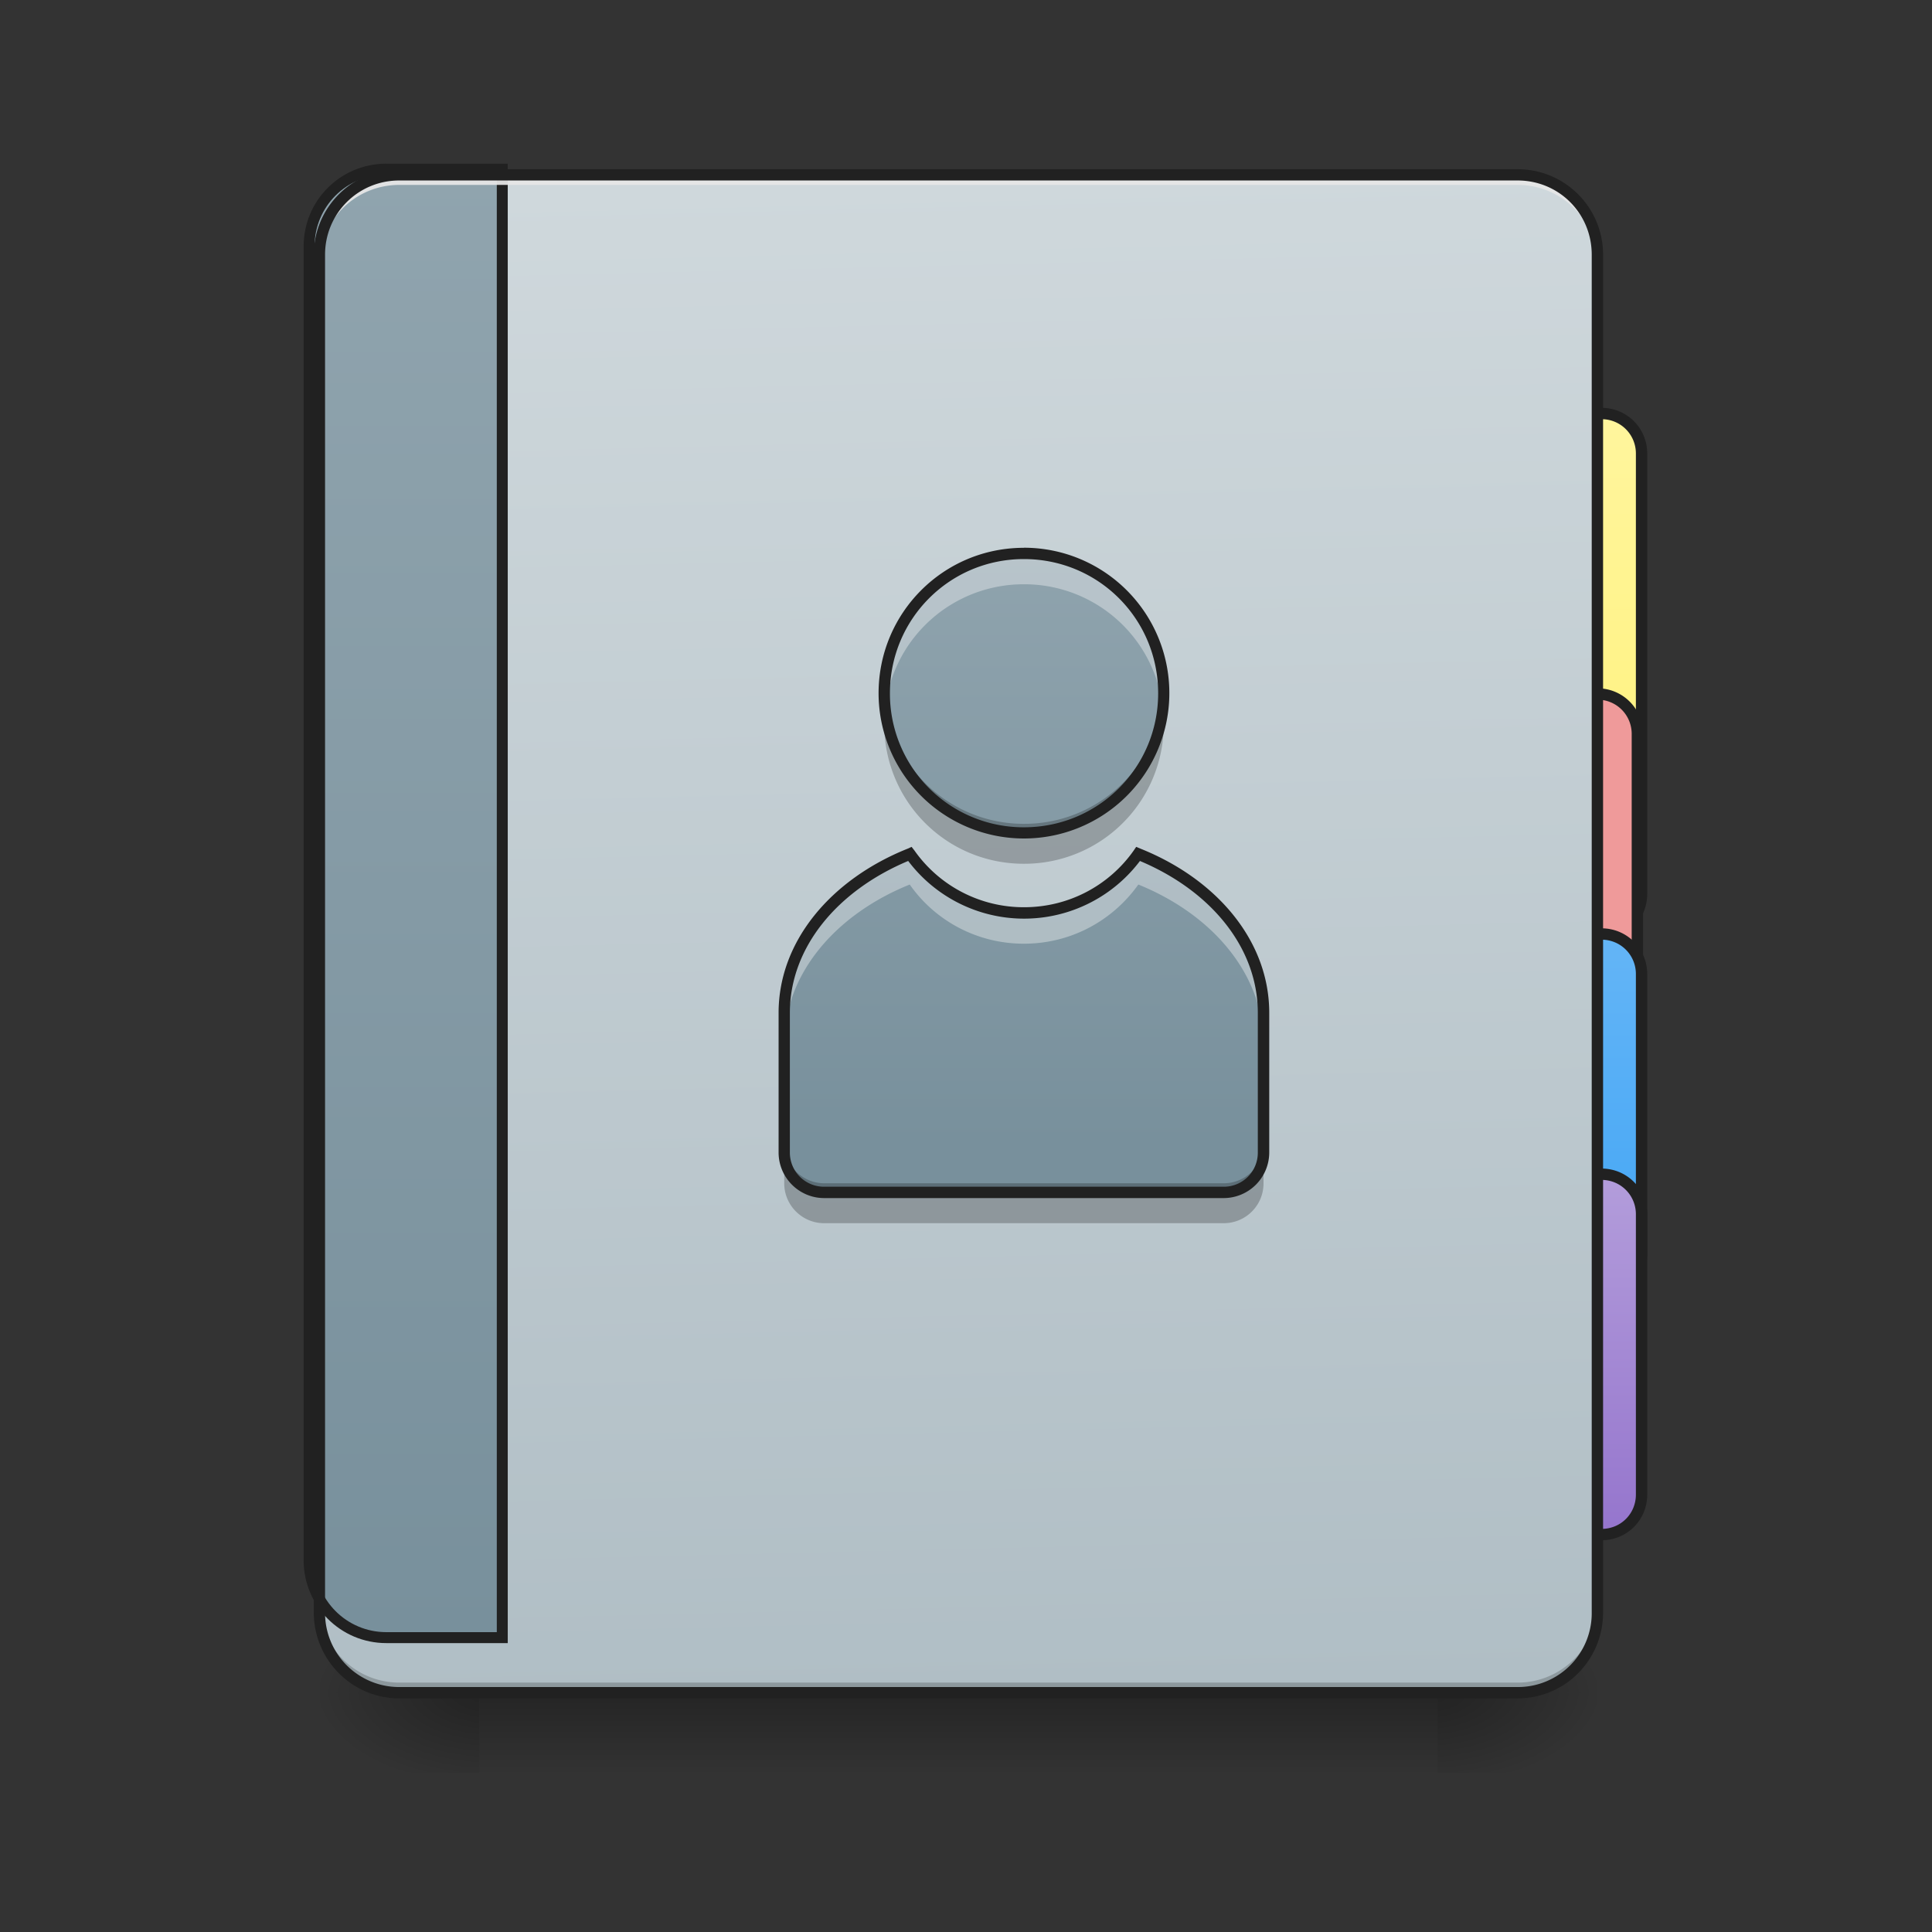 <svg xmlns="http://www.w3.org/2000/svg" width="32" height="32" viewBox="0 0 24 24"><rect x="0" y="0" width="24" height="24" fill="#333333" stroke="none"/><defs><linearGradient id="a" gradientUnits="userSpaceOnUse" x1="254" y1="233.5" x2="254" y2="254.667" gradientTransform="matrix(.047 0 0 .047 0 10.08)"><stop offset="0" stop-opacity=".275"/><stop offset="1" stop-opacity="0"/></linearGradient><radialGradient id="b" gradientUnits="userSpaceOnUse" cx="450.909" cy="189.579" fx="450.909" fy="189.579" r="21.167" gradientTransform="matrix(0 -.059 -.105 0 37.61 47.696)"><stop offset="0" stop-opacity=".314"/><stop offset=".222" stop-opacity=".275"/><stop offset="1" stop-opacity="0"/></radialGradient><radialGradient id="c" gradientUnits="userSpaceOnUse" cx="450.909" cy="189.579" fx="450.909" fy="189.579" r="21.167" gradientTransform="matrix(0 .059 .105 0 -13.795 -5.646)"><stop offset="0" stop-opacity=".314"/><stop offset=".222" stop-opacity=".275"/><stop offset="1" stop-opacity="0"/></radialGradient><radialGradient id="d" gradientUnits="userSpaceOnUse" cx="450.909" cy="189.579" fx="450.909" fy="189.579" r="21.167" gradientTransform="matrix(0 -.059 .105 0 -13.795 47.696)"><stop offset="0" stop-opacity=".314"/><stop offset=".222" stop-opacity=".275"/><stop offset="1" stop-opacity="0"/></radialGradient><radialGradient id="e" gradientUnits="userSpaceOnUse" cx="450.909" cy="189.579" fx="450.909" fy="189.579" r="21.167" gradientTransform="matrix(0 .059 -.105 0 37.61 -5.646)"><stop offset="0" stop-opacity=".314"/><stop offset=".222" stop-opacity=".275"/><stop offset="1" stop-opacity="0"/></radialGradient><linearGradient id="f" gradientUnits="userSpaceOnUse" x1="423.333" y1="32.417" x2="423.333" y2="-105.167"><stop offset="0" stop-color="#fff176"/><stop offset="1" stop-color="#fff59d"/></linearGradient><linearGradient id="g" gradientUnits="userSpaceOnUse" x1="423.333" y1="-9.917" x2="423.333" y2="-105.167" gradientTransform="translate(-10.583 137.583)"><stop offset="0" stop-color="#42a5f5"/><stop offset="1" stop-color="#64b5f6"/></linearGradient><linearGradient id="h" gradientUnits="userSpaceOnUse" x1="423.333" y1="-9.917" x2="423.333" y2="-105.167" gradientTransform="translate(-10.583 201.083)"><stop offset="0" stop-color="#9575cd"/><stop offset="1" stop-color="#b39ddb"/></linearGradient><linearGradient id="i" gradientUnits="userSpaceOnUse" x1="306.917" y1="-25.792" x2="305.955" y2="-141.415" gradientTransform="matrix(.057 0 0 .163 -4.39 25.231)"><stop offset="0" stop-color="#b0bec5"/><stop offset="1" stop-color="#cfd8dc"/></linearGradient><linearGradient id="j" gradientUnits="userSpaceOnUse" x1="165.485" y1="-25.792" x2="165.485" y2="-141.415" gradientTransform="matrix(4.556 0 0 13.146 -353.973 2034.18)"><stop offset="0" stop-color="#78909c"/><stop offset="1" stop-color="#90a4ae"/></linearGradient><linearGradient id="k" gradientUnits="userSpaceOnUse" x1="960" y1="1455.118" x2="960" y2="815.118" gradientTransform="matrix(.012 0 0 .012 .813 -3.235)"><stop offset="0" stop-color="#78909c"/><stop offset="1" stop-color="#90a4ae"/></linearGradient></defs><path d="M5.953 21.027H17.86v.993H5.953zm0 0" fill="url(#a)"/><path d="M17.86 21.027h1.984v-.996h-1.985zm0 0" fill="url(#b)"/><path d="M5.953 21.027H3.97v.993h1.984zm0 0" fill="url(#c)"/><path d="M5.953 21.027H3.97v-.996h1.984zm0 0" fill="url(#d)"/><path d="M17.86 21.027h1.984v.993h-1.985zm0 0" fill="url(#e)"/><path d="M423.293-105.177c5.916 0 10.582 4.75 10.582 10.582V21.811a10.544 10.544 0 0 1-10.582 10.582c-5.833 0-10.582-4.75-10.582-10.582V-94.595c0-5.833 4.75-10.582 10.582-10.582zm0 0" transform="matrix(.047 0 0 .047 0 10.08)" fill="url(#f)" stroke-width="3" stroke-linecap="round" stroke="#212121"/><path d="M19.348 8.621h.496c.277 0 .496.223.496.496v5.457a.492.492 0 0 1-.496.496h-.496a.494.494 0 0 1-.496-.496V9.117c0-.273.222-.496.496-.496zm0 0" fill="#ef9a9a" stroke-width=".141" stroke-linecap="round" stroke="#212121"/><path d="M412.71 32.393h10.583c5.916 0 10.582 4.75 10.582 10.582v74.077c0 5.916-4.666 10.582-10.582 10.582H412.71a10.544 10.544 0 0 1-10.583-10.582V42.975c0-5.832 4.75-10.582 10.583-10.582zm0 0" transform="matrix(.047 0 0 .047 0 10.08)" fill="url(#g)" stroke-width="3" stroke-linecap="round" stroke="#212121"/><path d="M412.71 95.887h10.583c5.916 0 10.582 4.75 10.582 10.582v74.077c0 5.916-4.666 10.582-10.582 10.582H412.71a10.544 10.544 0 0 1-10.583-10.582v-74.077c0-5.832 4.75-10.582 10.583-10.582zm0 0" transform="matrix(.047 0 0 .047 0 10.08)" fill="url(#h)" stroke-width="3" stroke-linecap="round" stroke="#212121"/><path d="M4.96 2.172h13.892c.55 0 .992.445.992.992v16.867c0 .551-.442.996-.992.996H4.96a.994.994 0 0 1-.992-.996V3.164c0-.547.445-.992.992-.992zm0 0" fill="url(#i)"/><path d="M399.962 175.101c-44.405 0-79.993 35.588-79.993 79.993v1359.87c0 44.405 35.588 80.307 79.993 80.307H519.95V175.101zm0 0" transform="scale(.012)" fill="url(#j)" stroke-width="11.339" stroke-linecap="round" stroke="#212121"/><path d="M4.96 21.027a.992.992 0 0 1-.991-.996v-.12c0 .546.441.991.992.991h13.89c.551 0 .993-.445.993-.992v.121c0 .551-.442.996-.992.996zm0 0" fill-opacity=".196"/><path d="M4.96 2.172a.989.989 0 0 0-.991.992v.125c0-.55.441-.992.992-.992h13.89c.551 0 .993.441.993.992v-.125a.989.989 0 0 0-.992-.992zm0 0" fill="#e6e6e6" fill-opacity=".937"/><path d="M4.96 2.102c-.585 0-1.062.476-1.062 1.062v16.867c0 .59.477 1.067 1.063 1.067h13.89c.59 0 1.063-.477 1.063-1.067V3.164c0-.586-.473-1.062-1.062-1.062zm0 .14h13.892c.515 0 .921.41.921.922v16.867a.917.917 0 0 1-.921.926H4.96a.92.92 0 0 1-.922-.926V3.164c0-.512.41-.922.922-.922zm0 0" fill="#212121"/><path d="M12.719 6.875c-.961 0-1.735.773-1.735 1.738 0 .961.774 1.735 1.735 1.735.965 0 1.738-.774 1.738-1.735 0-.965-.773-1.738-1.738-1.738zm-1.418 3.73c-.93.375-1.559 1.118-1.559 1.977v1.734c0 .278.223.496.496.496H15.2a.492.492 0 0 0 .496-.496v-1.734c0-.86-.629-1.602-1.554-1.977a1.735 1.735 0 0 1-1.422.735c-.586 0-1.106-.29-1.418-.735zm0 0" fill="url(#k)"/><path d="M12.719 6.875a1.731 1.731 0 0 0-1.723 1.926 1.729 1.729 0 0 1 1.723-1.543A1.73 1.73 0 0 1 14.445 8.8a1.732 1.732 0 0 0-1.727-1.926zm-1.418 3.73c-.93.375-1.559 1.118-1.559 1.977v.383c0-.86.63-1.602 1.559-1.977.312.446.832.735 1.418.735.59 0 1.105-.29 1.422-.735.925.375 1.554 1.117 1.554 1.977v-.383c0-.86-.629-1.602-1.554-1.977a1.735 1.735 0 0 1-1.422.735c-.586 0-1.106-.29-1.418-.735zm0 0" fill="#f7f7f7" fill-opacity=".392"/><path d="M11 8.746a1.735 1.735 0 0 0-.016.246c0 .965.774 1.738 1.735 1.738a1.732 1.732 0 0 0 1.719-1.984 1.73 1.73 0 0 1-1.72 1.488A1.735 1.735 0 0 1 11 8.746zm-1.258 5.457v.496c0 .274.223.496.496.496H15.2a.494.494 0 0 0 .496-.496v-.496a.494.494 0 0 1-.496.496h-4.96a.497.497 0 0 1-.497-.496zm0 0" fill-opacity=".235"/><path d="M12.719 6.805c-1 0-1.805.808-1.805 1.808a1.806 1.806 0 1 0 1.805-1.809zm0 .14c.926 0 1.668.742 1.668 1.668 0 .922-.742 1.664-1.668 1.664a1.66 1.66 0 0 1-1.664-1.664c0-.925.742-1.668 1.664-1.668zm-1.395 3.575l-.05.023c-.946.379-1.602 1.145-1.602 2.039v1.734c0 .313.254.567.566.567H15.2a.567.567 0 0 0 .567-.567v-1.734c0-.895-.653-1.66-1.598-2.039l-.055-.023-.031.046c-.3.426-.797.704-1.363.704a1.66 1.66 0 0 1-1.36-.704zm2.836.175c.883.371 1.465 1.078 1.465 1.887v1.734a.422.422 0 0 1-.426.426h-4.96a.424.424 0 0 1-.427-.426v-1.734c0-.809.586-1.516 1.47-1.887a1.804 1.804 0 0 0 2.879 0zm0 0" fill="#212121"/></svg>